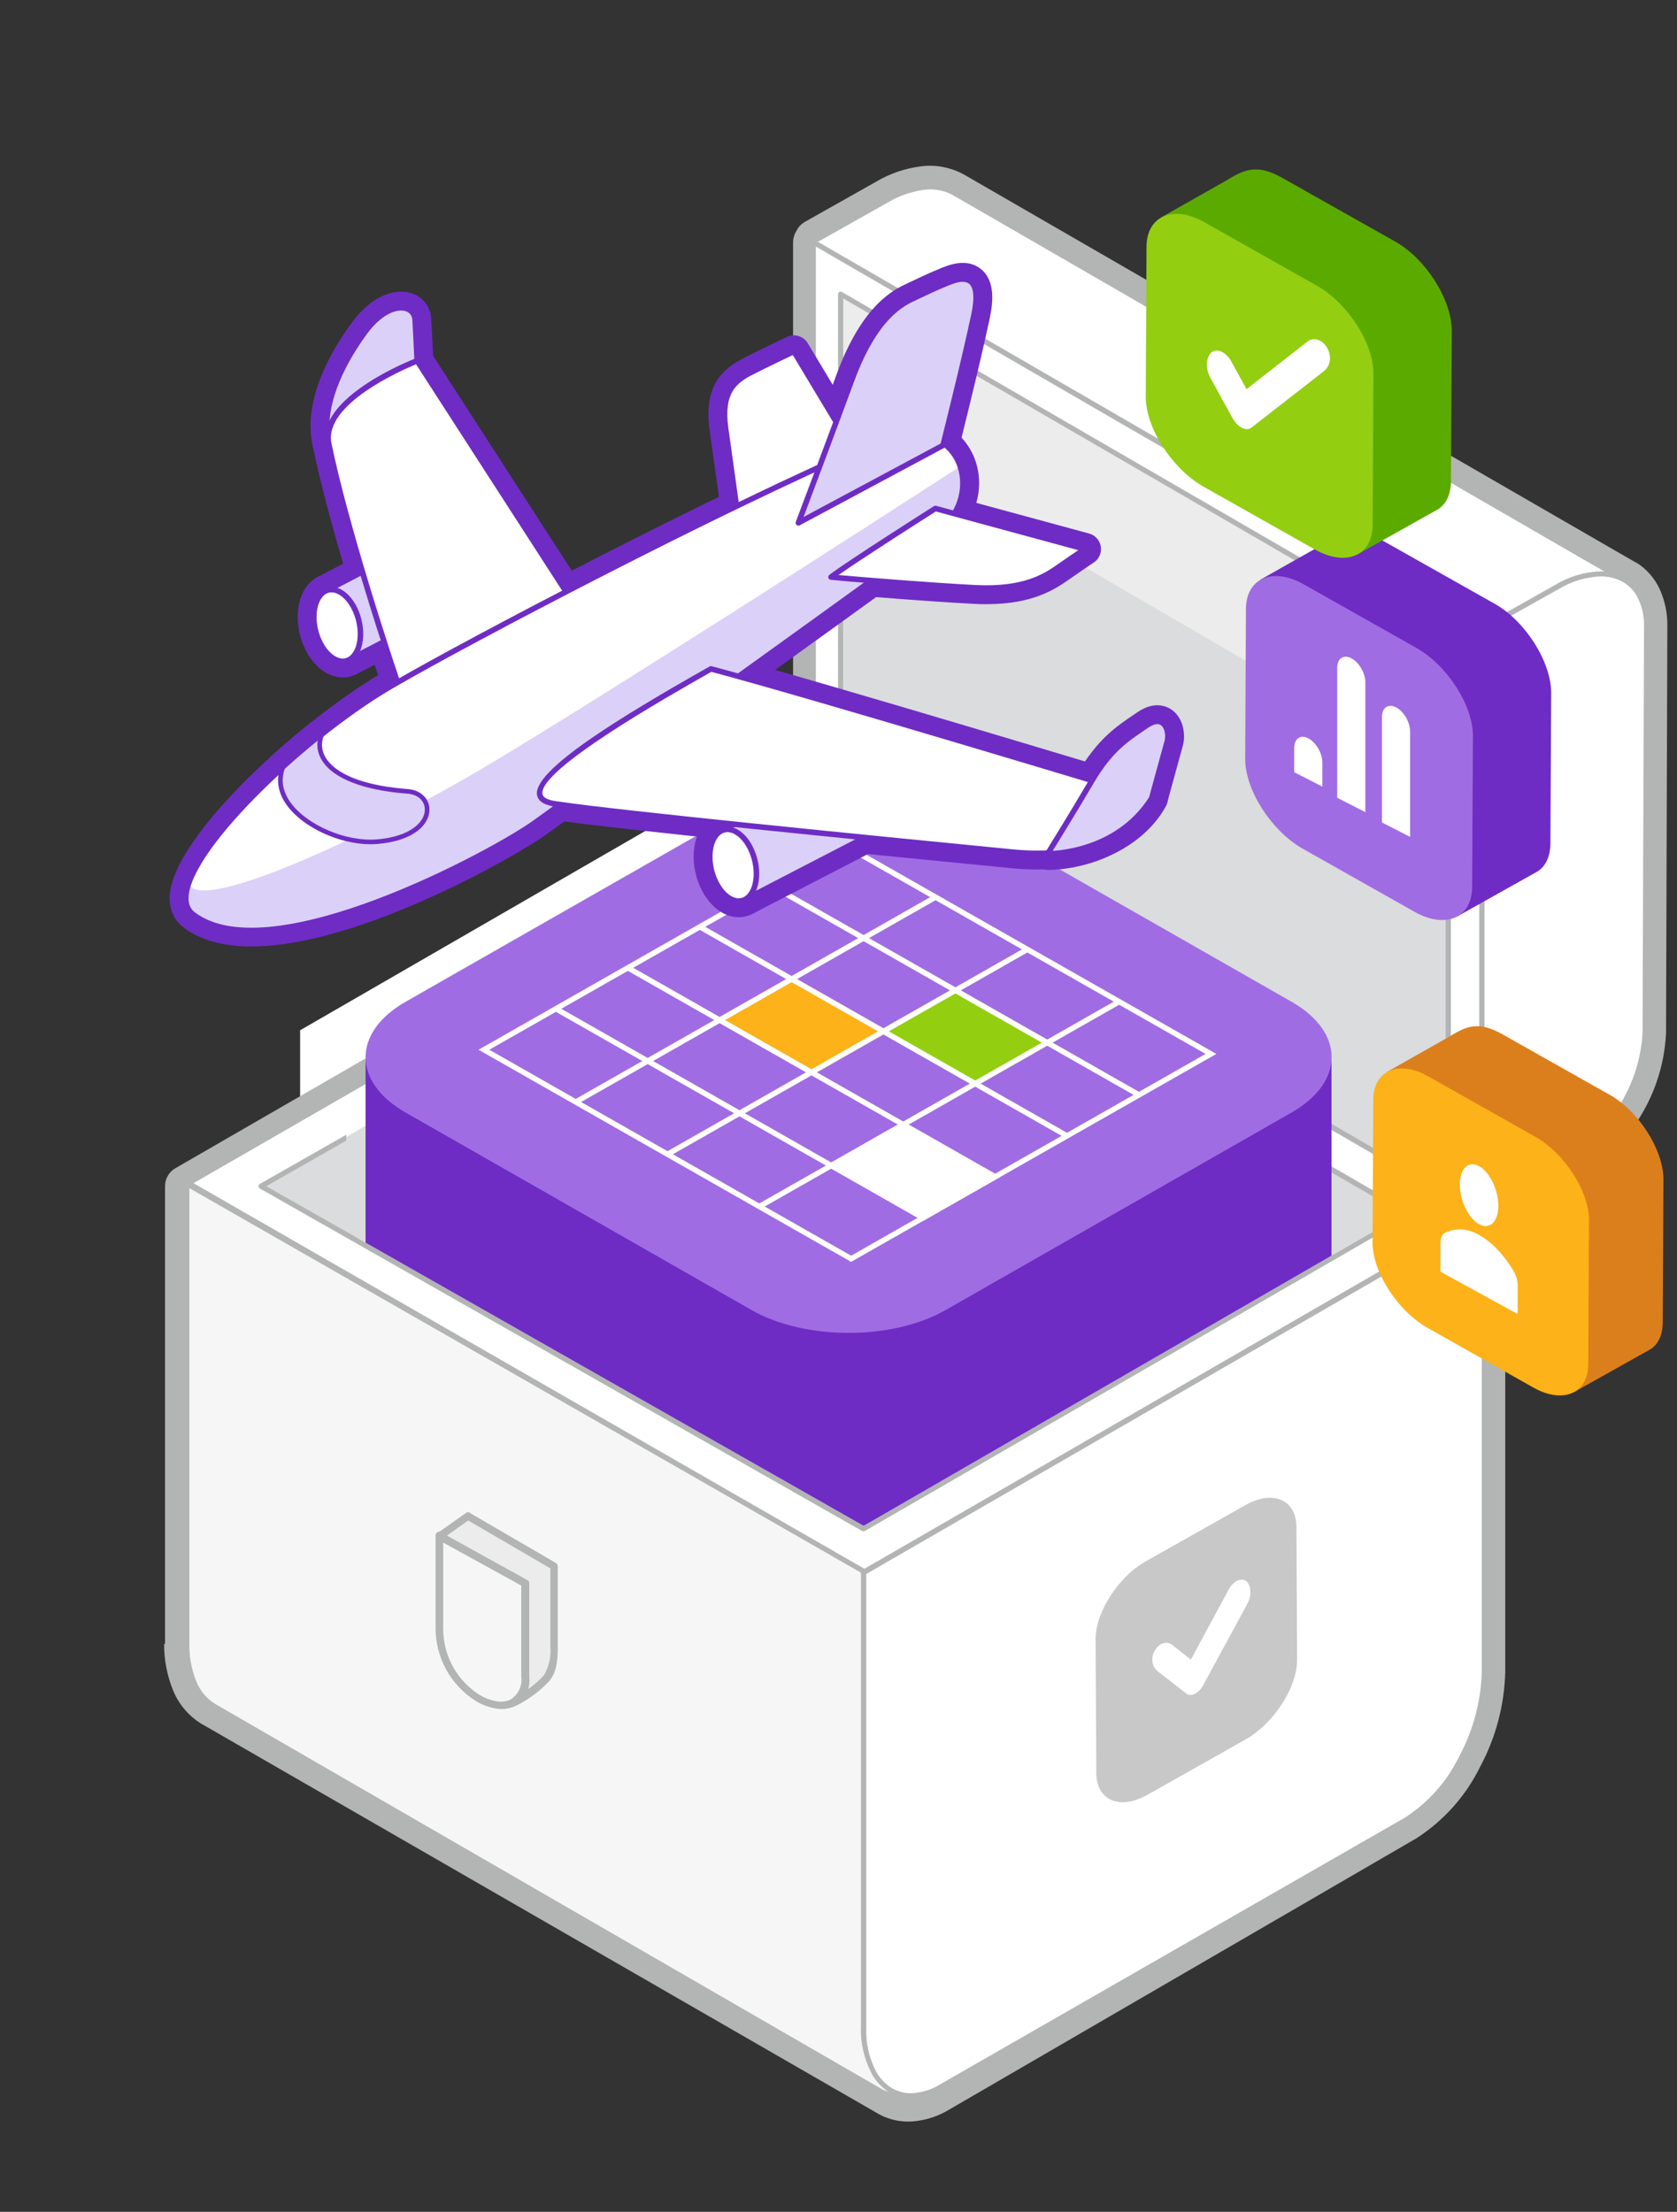 <?xml version="1.0" encoding="utf-8"?>
<!-- Generator: Adobe Illustrator 23.0.3, SVG Export Plug-In . SVG Version: 6.00 Build 0)  -->
<svg version="1.1" id="Layer_1" xmlns="http://www.w3.org/2000/svg" xmlns:xlink="http://www.w3.org/1999/xlink" x="0px" y="0px"
	 viewBox="0 0 182 240" style="enable-background:new 0 0 182 240;" xml:space="preserve">
<rect x="0" y="0" width="182" height="240" fill="#333333" stroke="none"/>
<style type="text/css">
	.st0{fill-rule:evenodd;clip-rule:evenodd;fill:#B3B4B4;}
	.st1{fill-rule:evenodd;clip-rule:evenodd;fill:#FFFFFF;}
	.st2{fill-rule:evenodd;clip-rule:evenodd;fill:#F6F6F6;}
	.st3{fill-rule:evenodd;clip-rule:evenodd;fill:#DADCDD;}
	.st4{fill-rule:evenodd;clip-rule:evenodd;fill:#EBECEB;}
	.st5{fill:#FFFFFF;}
	.st6{fill:#6E2CC4;}
	.st7{fill:#A06CE3;}
	.st8{fill:#FCB218;}
	.st9{fill:#93CE11;}
	.st10{fill:#FFFFFF;stroke:#6E2CC4;stroke-width:3.5;stroke-linecap:round;stroke-linejoin:round;stroke-miterlimit:10;}
	.st11{fill:#DBD0F7;}
	.st12{fill:#FFFFFF;stroke:#6E2CC4;stroke-width:0.6;stroke-linecap:round;stroke-linejoin:round;stroke-miterlimit:10;}
	.st13{fill:#5BAA00;}
	.st14{fill:#DB7F1D;}
	.st15{fill:#C8C8C8;}
</style>
<path class="st0" d="M161.111,129.125l6.52-3.68c2.48-1.49,4.58-3.54,6.11-6c1.5-2.18,2.38-4.72,2.55-7.36l0.16-44.05
	c0.02-0.74-0.12-1.47-0.41-2.15c-0.19-0.42-0.51-0.76-0.9-1l-0.13-0.08l-72.5-41.89l-0.27-0.15c-0.58-0.24-1.21-0.32-1.83-0.23
	c-1.09,0.16-2.14,0.53-3.09,1.1l-6.73,3.79v60.96l70.52,40.72L161.111,129.125z M169.811,129.385l-7.64,4.3
	c-0.69,0.39-1.54,0.39-2.23,0l-72.6-41.94c-0.77-0.37-1.26-1.15-1.27-2v-63.45c0-0.4,0.1-0.79,0.3-1.13l0.1-0.18
	c0.2-0.39,0.52-0.71,0.9-0.92l7.73-4.36c1.47-0.87,3.11-1.43,4.8-1.65c1.54-0.21,3.11,0.06,4.5,0.77l0.15,0.08l0.13,0.07
	l72.53,41.88c0.11,0.05,0.21,0.11,0.31,0.18h0.05c1.11,0.69,2,1.7,2.55,2.89c0.58,1.28,0.86,2.67,0.83,4.08l-0.14,44.09
	c-0.17,3.49-1.29,6.87-3.25,9.76C175.611,124.955,172.961,127.535,169.811,129.385L169.811,129.385z"/>
<path class="st1" d="M97.021,65.015v-6.33l63.28,39.34l15.94-35.11l-72.71-42l-0.13-0.07c-1.78-1-4.37-0.79-7.23,0.82l-7.74,4.36
	l-0.15,0.26v26.58l0.37,36.39l8.62-7.61c5.37-3-0.28-11.19-0.25-16.6V65.015z"/>
<path class="st0" d="M105.531,70.095v-6.84l0.43,0.27l54.25,21.32l15.64-21.83l-72.38-41.81l-0.12-0.07
	c-0.96-0.5-2.04-0.68-3.11-0.53c-1.36,0.19-2.66,0.64-3.84,1.34l-7.67,4.32l-0.08,0.13v62.86l7.22-4.07
	c2.77-1.65,5.1-3.94,6.81-6.68c1.71-2.49,2.69-5.4,2.86-8.42L105.531,70.095z M106.121,64.265v5.83c-0.16,3.12-1.18,6.14-2.94,8.72
	c-1.75,2.81-4.15,5.17-7,6.87l-7.67,4.3l-0.42,0.24v-64.04l0.15-0.26l0.11-0.1l7.74-4.36c1.24-0.74,2.62-1.22,4.05-1.41
	c1.02-0.13,2.05,0,3,0.39l0.42,0.24l0.13,0.08l72.66,41.95l0.25,0.14l-0.15,0.25l-15.88,22.28l-0.15,0.24l-0.24-0.15L106.121,64.265
	z"/>
<path class="st1" d="M32.571,111.795v49.66c0,3.37,1.14,5.78,2.93,6.83l81.58,47c1.5,0.92,3.51,0.89,5.65-0.36l29.85-17.4
	c4.64-2.7,8.5-9.93,8.5-16.13v-49.67l-81.5-47.07L32.571,111.795L32.571,111.795z"/>
<path class="st0" d="M22.421,130.015v48.37c-0.03,1.14,0.17,2.27,0.58,3.33c0.23,0.62,0.65,1.16,1.2,1.53l0.15,0.1l72.8,41.94
	c0.12,0.05,0.24,0.12,0.35,0.19c0.38,0.2,0.81,0.29,1.24,0.25c0.71-0.07,1.39-0.31,2-0.69l50.71-29.44c2.21-1.47,3.99-3.5,5.14-5.89
	c1.39-2.56,2.15-5.41,2.22-8.32v-48.36l-70.79-40.89L22.421,130.015z M17.911,178.385v-49.67c0-0.8,0.42-1.55,1.12-1.95l67.85-39.17
	c0.7-0.41,1.58-0.41,2.28,0l72.93,42.11c0.77,0.37,1.26,1.15,1.27,2v49.68c-0.09,3.63-1.03,7.19-2.76,10.39
	c-1.55,3.14-3.93,5.79-6.87,7.69l-50.71,29.44c-1.21,0.74-2.58,1.18-4,1.29c-1.4,0.1-2.81-0.25-4-1l-72.9-42
	c-0.13-0.06-0.25-0.13-0.37-0.21c-1.31-0.84-2.34-2.06-2.94-3.5c-0.67-1.62-1.01-3.36-1-5.11L17.911,178.385z"/>
<path class="st2" d="M20.461,128.765v49.62c0,3.38,1.14,5.78,2.93,6.83l69.17,40c1.83,1.2,3.92,1.94,6.1,2.17l26.42-21.69
	c4.67-2.67,8.5-9.93,8.5-16.13v-41.61l-39.94,22.15L20.461,128.765z"/>
<path class="st0" d="M20.551,128.925v49.38c-0.03,1.41,0.22,2.8,0.74,4.11c0.4,1.02,1.12,1.89,2.05,2.47l73.31,42.35l0.67-3.24
	v-0.12l0.11-0.06l27.46-18.38c2.53-1.63,4.57-3.92,5.89-6.63c1.54-2.85,2.38-6.02,2.46-9.25v-41.11l-39.43,22.24l-0.14,0.08
	l-0.14-0.08L20.551,128.925z M20.101,178.755v0.28l-0.13-0.73c-0.03,1.48,0.24,2.96,0.79,4.33l-0.2-1.09l0.25,0.84l0.39,0.74
	l-0.4-0.47c0.38,0.96,1.01,1.81,1.83,2.45c0.14,0.11,0.29,0.2,0.45,0.29l-0.37-0.45h0.05l0.32,0.43l0.66,0.38l73,42.17l0.34,0.2
	l0.08-0.38l0.72-3.5l27.35-18.32c2.63-1.68,4.74-4.05,6.11-6.85c1.58-2.93,2.45-6.19,2.53-9.52v-42.09l-0.42,0.25l-39.8,22.4
	l-73.24-41.92l-0.42-0.24v50.36L20.101,178.755L20.101,178.755L20.101,178.755z"/>
<path class="st1" d="M93.811,170.385v49.57c0,6.18,3.84,9.08,8.5,6.42l50.3-28.85c4.66-2.66,8.5-9.93,8.5-16.13v-49.67l-67.15,38.76
	L93.811,170.385z"/>
<path class="st0" d="M94.011,170.785v49.23c-0.06,1.66,0.31,3.3,1.07,4.77c0.39,0.71,0.96,1.31,1.64,1.75
	c0.66,0.4,1.41,0.61,2.18,0.6c1.13-0.05,2.23-0.39,3.19-1l50.37-28.9c2.53-1.63,4.57-3.92,5.89-6.63c1.53-2.84,2.38-6,2.46-9.22
	v-49.17l-66.79,38.56L94.011,170.785z M93.441,220.015v-50.06l0.42,0.24l67.08-38.73l0.42-0.24v50.16
	c-0.08,3.32-0.95,6.58-2.53,9.51c-1.37,2.8-3.48,5.18-6.11,6.86l-50.37,28.9c-1.05,0.63-2.24,0.97-3.46,1
	c-0.88,0.01-1.74-0.23-2.48-0.69c-0.77-0.5-1.4-1.19-1.83-2c-0.8-1.54-1.2-3.26-1.15-5L93.441,220.015z"/>
<path class="st3" d="M87.901,89.465l73.2,42.26l-67.28,38.67l-73.05-42.18"/>
<path class="st1" d="M49.021,116.595v-4.34l-28.32,16.28l73.09,42.15l67.18-38.71l-16.4-9.47l-4.03,1.77l11.78,7.45l-58.59,33.83
	l-54.66-31.07l-10.88-5.53L49.021,116.595z"/>
<path class="st0" d="M88.081,89.245l73.16,42.24c0.13,0.08,0.18,0.25,0.1,0.38c-0.02,0.04-0.06,0.07-0.1,0.1l-67.25,38.82
	c-0.09,0.06-0.21,0.06-0.3,0l-73.4-42.17c-0.13-0.08-0.18-0.25-0.1-0.38c0.02-0.04,0.06-0.08,0.1-0.1l67.52-38.89
	C87.891,89.195,88.001,89.195,88.081,89.245L88.081,89.245z M160.531,131.725l-72.59-41.91l-66.94,38.57l72.81,41.84l66.69-38.5
	H160.531z"/>
<path class="st1" d="M178.541,112.085l0.16-44.05c0-5.41-4.36-7.36-9.72-4.34l-7.73,4.36l-0.15,0.26v63.41l7.64-4.3
	c5.37-3,9.78-9.93,9.81-15.34H178.541z"/>
<path class="st0" d="M178.261,112.075l0.16-44.05c0.04-1.15-0.22-2.28-0.75-3.3c-0.37-0.68-0.93-1.23-1.6-1.61
	c-0.72-0.38-1.52-0.58-2.33-0.57c-1.63,0.06-3.22,0.54-4.61,1.39l-7.95,4.45l-0.08,0.13v62.87l7.49-4.22
	c2.77-1.65,5.1-3.94,6.81-6.68C177.101,117.995,178.091,115.085,178.261,112.075L178.261,112.075z M178.981,68.075l-0.17,44.01
	c-0.16,3.12-1.18,6.14-2.94,8.72c-1.75,2.81-4.15,5.17-7,6.87l-7.91,4.45l-0.42,0.24v-64.04l0.15-0.26l0.11-0.1l8-4.51
	c1.48-0.9,3.16-1.4,4.89-1.46c0.91-0.01,1.8,0.21,2.6,0.64c0.77,0.43,1.4,1.06,1.82,1.83c0.58,1.1,0.86,2.33,0.82,3.57
	L178.981,68.075z"/>
<path class="st1" d="M88.421,89.765v-63.41l72.68,41.96v63.41"/>
<path class="st4" d="M157.071,129.785l-4.9-2.82L157.071,129.785z M157.071,129.785v-59.48l-65.83-38.13l0.28,17.51v41.57
	l59.29,34.93l6.25,3.6H157.071z"/>
<path class="st3" d="M91.531,46.295v45l65.36,38l0.18-58.99l-12.05-7.19l-0.17,25.41v-4.38c0-3.75-2.29-8.15-5.09-9.78
	L91.531,46.295z"/>
<path class="st0" d="M157.451,129.615l-0.56-0.32v-59l-65.38-37.91v59.18l-0.56-0.33v-59.31c0-0.1,0.06-0.2,0.15-0.25
	c0.09-0.05,0.2-0.04,0.29,0.02l65.93,38.2c0.09,0.05,0.14,0.14,0.14,0.24v59.48H157.451z"/>
<path class="st0" d="M87.981,89.675v-63.41c0-0.1,0.06-0.2,0.15-0.25c0.09-0.05,0.2-0.04,0.29,0.02l72.55,42
	c0.09,0.05,0.14,0.14,0.14,0.24v63.41c0,0.15-0.12,0.28-0.28,0.28c-0.05,0.02-0.11,0.02-0.16,0l-72.55-42
	c-0.09-0.05-0.14-0.14-0.14-0.24V89.675z M88.541,26.755v62.76l72,41.72v-62.76L88.541,26.755L88.541,26.755z"/>
<path class="st4" d="M60.101,169.915l-9.35-5.43l-3.07,2.18l2.13,4.66l3.3,10.06l2.7,3.32c3.79-2.26,4.25-2.77,4.33-6v-8.77
	L60.101,169.915z"/>
<path class="st0" d="M59.681,170.155l-8.87-5.17l-2.56,1.82l2,4.31l3.26,10l2.41,3c1.17-0.58,2.23-1.38,3.12-2.34
	c0.55-0.95,0.79-2.05,0.69-3.14v-8.53L59.681,170.155z M50.971,164.155l9.32,5.42c0.15,0.07,0.24,0.22,0.24,0.38v8.77
	c0,1.72-0.19,2.72-0.86,3.62c-1.04,1.13-2.28,2.06-3.66,2.74c-0.18,0.12-0.42,0.08-0.56-0.09l-2.64-3.31l-3.29-10.09v-0.07
	l-2.14-4.65c-0.1-0.19-0.04-0.42,0.13-0.54l3.07-2.18c0.14-0.09,0.32-0.09,0.46,0L50.971,164.155z"/>
<path class="st2" d="M57.031,171.815l-9.35-5.16v9.91c0,7.9,9.35,11.56,9.35,5.36V171.815z"/>
<path class="st0" d="M56.601,172.065l-8.5-4.68v9.19c-0.06,2.99,1.46,5.79,4,7.37c0.55,0.33,1.16,0.55,1.79,0.66
	c0.49,0.09,1,0.03,1.46-0.16c0.88-0.51,1.36-1.5,1.22-2.51v-9.86L56.601,172.065z M47.881,166.285l9.32,5.15
	c0.15,0.07,0.24,0.22,0.24,0.38v10.11c0.16,1.34-0.52,2.65-1.72,3.28c-0.61,0.24-1.27,0.3-1.91,0.18c-0.74-0.12-1.45-0.38-2.09-0.76
	c-2.81-1.73-4.5-4.8-4.45-8.1v-9.91c0-0.15,0.08-0.29,0.21-0.36c0.13-0.08,0.28-0.08,0.42-0.01L47.881,166.285z M134.651,120.875
	l18.36,10.6c0.13,0.08,0.18,0.25,0.1,0.38c-0.02,0.04-0.06,0.07-0.1,0.1l-59.15,34.17c-0.09,0.06-0.21,0.06-0.3,0l-65.37-37.17
	c-0.13-0.08-0.18-0.25-0.1-0.38c0.02-0.04,0.06-0.08,0.1-0.1l9.39-5.35v0.64l-8.68,4.95l64.83,36.85l58.59-33.83l-17.66-10.2v-0.65
	L134.651,120.875z"/>
<path class="st5" d="M122.211,108.615l-0.582-0.332l-9.316-5.314l-0.582-0.332l-9.315-5.313l-0.582-0.332l-9.898-5.645l-6.595,3.762
	l-0.582,0.332l-6.013,3.43l-0.582,0.332l-6.013,3.43l-0.582,0.332l-6.013,3.429l-0.582,0.332l-6.013,3.43l-0.582,0.332l-6.595,3.762
	l9.898,5.645l0.582,0.332l9.315,5.313l0.582,0.332l9.316,5.314l0.582,0.332l9.898,5.645l6.595-3.762l0.582-0.332l6.013-3.43
	l0.582-0.332l6.013-3.429l0.582-0.332l6.013-3.43l0.582-0.332l6.013-3.43l0.582-0.332l6.595-3.762L122.211,108.615z M111.73,103.302
	l9.316,5.314l-6.013,3.429l-9.316-5.314L111.73,103.302z M108.438,115.807l-9.316-5.314l6.013-3.43l9.316,5.314L108.438,115.807z
	 M101.843,119.569l-9.316-5.314l6.013-3.43l9.316,5.314L101.843,119.569z M95.248,123.33l-9.316-5.314l6.013-3.429l9.316,5.314
	L95.248,123.33z M88.653,127.092l-9.316-5.314l6.013-3.43l9.316,5.314L88.653,127.092z M75.453,112.703l9.315,5.313l-6.013,3.43
	l-9.315-5.313L75.453,112.703z M82.047,108.942l9.315,5.313l-6.013,3.429l-9.315-5.313L82.047,108.942z M88.643,105.18l9.315,5.313
	l-6.013,3.43l-9.315-5.313L88.643,105.18z M95.238,101.418l9.315,5.313l-6.013,3.43l-9.315-5.313L95.238,101.418z M101.833,97.656
	l9.315,5.313l-6.013,3.429l-9.315-5.313L101.833,97.656z M91.935,92.011l9.315,5.313l-6.013,3.429l-9.315-5.313L91.935,92.011z
	 M85.341,95.773l9.315,5.313l-6.013,3.43l-9.315-5.313L85.341,95.773z M78.745,99.534l9.315,5.313l-6.013,3.43l-9.315-5.313
	L78.745,99.534z M72.15,103.296l9.315,5.313l-6.013,3.429l-9.315-5.313L72.15,103.296z M65.555,107.058l9.315,5.313l-6.013,3.43
	l-9.315-5.313L65.555,107.058z M62.263,119.562l-9.315-5.313l6.013-3.429l9.315,5.313L62.263,119.562z M72.16,125.208l-9.315-5.313
	l6.013-3.429l9.315,5.313L72.16,125.208z M82.058,130.853l-9.316-5.314l6.013-3.429l9.316,5.314L82.058,130.853z M91.956,136.499
	l-9.315-5.313l6.013-3.429l9.315,5.313L91.956,136.499z M98.551,132.737l-9.315-5.313l6.013-3.43l9.315,5.313L98.551,132.737z
	 M105.146,128.975l-9.315-5.313l6.013-3.429l9.315,5.313L105.146,128.975z M111.741,125.214l-9.315-5.313l6.013-3.43l9.315,5.313
	L111.741,125.214z M118.336,121.452l-9.315-5.313l6.013-3.43l9.315,5.313L118.336,121.452z M115.616,112.377l6.013-3.429
	l9.315,5.313l-6.013,3.429L115.616,112.377z"/>
<path class="st6" d="M93.731,165.565l50.773-29.316v-21.224h-39.467l-2.415-1.378c-5.789-3.305-15.263-3.305-21.053,0l-2.415,1.378
	h-39.48v19.814L93.731,165.565z"/>
<path class="st7" d="M81.57,142.153l-37.552-21.434c-5.79-3.304-5.79-8.712,0-12.016L81.57,87.269
	c5.789-3.304,15.263-3.304,21.053,0l37.552,21.434c5.789,3.304,5.789,8.712,0,12.016l-37.552,21.434
	C96.833,145.458,87.359,145.458,81.57,142.153z"/>
<g>
	<polygon class="st8" points="85.913,105.906 96.462,111.911 88.066,116.69 77.517,110.685 	"/>
	<polygon class="st9" points="103.687,107.131 114.235,113.135 105.839,117.914 95.29,111.91 	"/>
	<path class="st5" d="M61.896,119.577l0.586,0.334l9.376,5.337l0.586,0.334l9.377,5.337l0.586,0.334l9.376,5.337l0.586,0.334
		l0.586-0.334l7.225-4.112l0.586-0.334l7.224-4.112l0.586-0.334l7.225-4.112l0.586-0.334l7.225-4.112l0.586-0.334l7.81-4.445
		l-9.962-5.671l-0.586-0.334l-9.377-5.337l-0.586-0.334l-9.376-5.337l-0.586-0.334l-9.963-5.671l-7.81,4.445l-0.586,0.334
		l-7.225,4.112l-0.586,0.334l-7.225,4.112l-0.586,0.334l-7.224,4.112l-0.586,0.334l-7.225,4.112l-0.586,0.334l0.586,0.334
		L61.896,119.577z M121.46,109.024l9.376,5.337l-7.224,4.112l-9.376-5.337L121.46,109.024z M113.65,113.469l9.376,5.337
		l-7.225,4.112l-9.376-5.337L113.65,113.469z M105.839,117.915l9.376,5.337l-7.225,4.112l-9.376-5.337L105.839,117.915z
		 M98.028,122.361l9.376,5.337l-7.224,4.112l-9.376-5.337L98.028,122.361z M90.218,126.806l9.376,5.337l-7.225,4.112l-9.376-5.337
		L90.218,126.806z M111.497,103.353l9.377,5.337l-7.224,4.112l-9.377-5.337L111.497,103.353z M103.687,107.798l9.377,5.337
		l-7.225,4.112l-9.377-5.337L103.687,107.798z M95.876,112.244l9.377,5.337l-7.225,4.112l-9.377-5.337L95.876,112.244z
		 M88.065,116.69l9.377,5.337l-7.224,4.112l-9.377-5.337L88.065,116.69z M80.255,121.135l9.377,5.337l-7.225,4.112l-9.377-5.337
		L80.255,121.135z M101.534,97.682l9.376,5.337l-7.224,4.112l-9.376-5.337L101.534,97.682z M93.724,102.128l9.376,5.337
		l-7.225,4.112l-9.376-5.337L93.724,102.128z M85.913,106.573l9.376,5.337l-7.225,4.112l-9.376-5.337L85.913,106.573z
		 M78.103,111.019l9.376,5.337l-7.224,4.112l-9.376-5.337L78.103,111.019z M70.293,115.465l9.376,5.337l-7.225,4.112l-9.376-5.337
		L70.293,115.465z M91.572,92.012l9.376,5.337l-7.224,4.112l-9.376-5.337L91.572,92.012z M83.762,96.457l9.376,5.337l-7.225,4.112
		l-9.376-5.337L83.762,96.457z M75.951,100.903l9.376,5.337l-7.225,4.112l-9.376-5.337L75.951,100.903z M68.14,105.349l9.376,5.337
		l-7.224,4.112l-9.376-5.337L68.14,105.349z M60.33,109.794l9.376,5.337l-7.225,4.112l-9.376-5.337L60.33,109.794z"/>
	<polygon class="st5" points="98.028,121.694 108.577,127.698 100.181,132.477 89.632,126.473 	"/>
</g>
<g>
	<g>
		<path class="st6" d="M158.091,99.474l8.775-4.915l0,0c0.9-0.58,1.397-1.645,1.397-3.115l0.083-16.257
			c0-3.363-2.794-7.803-6.157-9.686l-12.242-6.902c-2.628-1.48-4.025-0.983-5.992,0.248l-7.171,4.057l12.48,17.737L158.091,99.474"
			/>
	</g>
	<g>
		<path class="st7" d="M135.138,82.358l0.083-16.257c0-3.363,2.877-4.595,6.24-2.711l12.232,6.902
			c3.363,1.883,6.24,6.323,6.157,9.686l-0.083,16.257c0,3.363-2.877,4.595-6.24,2.711l-12.232-6.902
			C137.932,90.078,135.138,85.721,135.138,82.358"/>
	</g>
	<g>
		<path class="st5" d="M143.51,85.35v-2.608c0-1.016-0.684-2.192-1.527-2.628c-0.843-0.436-1.527,0.034-1.527,1.049v2.628
			L143.51,85.35z"/>
		<path class="st5" d="M148.177,88.125V74.05c0-1.016-0.684-2.192-1.527-2.628c-0.843-0.436-1.527,0.034-1.527,1.049v14.094
			L148.177,88.125z"/>
		<path class="st5" d="M153.035,90.809V79.381c0-1.016-0.684-2.192-1.527-2.628c-0.843-0.436-1.527,0.034-1.527,1.049V89.25
			L153.035,90.809z"/>
	</g>
</g>
<g>
	<g>
		<g>
			<g>
				<polygon class="st5" points="35.369,64.11 51.692,55.609 52.755,63.894 37.884,71.594 				"/>
				<path class="st6" d="M37.884,73.344c-0.223,0-0.445-0.042-0.656-0.128c-0.474-0.191-0.84-0.581-1.002-1.065l-2.515-7.484
					c-0.274-0.816,0.086-1.711,0.851-2.109l16.322-8.501c0.507-0.265,1.112-0.264,1.619,0.001c0.507,0.265,0.853,0.761,0.925,1.328
					l1.063,8.285c0.093,0.729-0.278,1.439-0.931,1.777l-14.871,7.7C38.437,73.278,38.16,73.344,37.884,73.344z M37.504,64.971
					l1.388,4.131l11.971-6.199l-0.588-4.583L37.504,64.971z"/>
			</g>
			<g>
				
					<ellipse transform="matrix(0.969 -0.246 0.246 0.969 -15.587 11.101)" class="st5" cx="36.59" cy="67.868" rx="2.411" ry="3.967"/>
				<path class="st6" d="M37.2,73.507c-0.518,0-1.046-0.121-1.554-0.364c-2.038-0.978-3.47-3.804-3.33-6.574
					c0.089-1.763,0.819-3.179,2.004-3.884c0.966-0.574,2.136-0.607,3.212-0.091c2.039,0.978,3.47,3.804,3.33,6.574
					c-0.089,1.764-0.82,3.18-2.005,3.885C38.348,73.355,37.781,73.507,37.2,73.507z M36.056,65.768
					c-0.086,0.138-0.217,0.446-0.244,0.978c-0.075,1.492,0.727,2.901,1.312,3.223c0.086-0.138,0.217-0.446,0.244-0.978
					C37.443,67.499,36.641,66.09,36.056,65.768z"/>
			</g>
		</g>
		<g>
			<path class="st10" d="M44.757,37.194"/>
		</g>
		<g>
			<path class="st5" d="M45.269,39.156c0,0-0.113-2.698-0.219-4.464c-0.106-1.766-2.914-2.077-5.412,1.292
				c-1.769,2.386-5.09,7.661-3.958,12.182C34.67,43.235,45.269,39.156,45.269,39.156z"/>
			<path class="st6" d="M35.679,49.916c-0.785,0-1.498-0.532-1.696-1.326c-1.29-5.15,2.109-10.763,4.25-13.649
				c2.256-3.042,4.759-3.62,6.349-3.148c1.286,0.382,2.135,1.453,2.216,2.794c0.107,1.779,0.221,4.497,0.221,4.497
				c0.031,0.75-0.419,1.436-1.119,1.706c-3.716,1.436-8.988,4.661-8.504,7.025c0.191,0.932-0.398,1.846-1.326,2.058
				C35.938,49.901,35.807,49.916,35.679,49.916z M43.325,35.17c-0.431,0.101-1.291,0.521-2.281,1.855
				c-0.575,0.776-1.441,2.035-2.206,3.517c1.707-1.156,3.476-2.021,4.629-2.531C43.43,37.192,43.378,36.097,43.325,35.17z"/>
		</g>
		<g>
			<path class="st5" d="M44.289,77.367c0.6-0.378,1.189-0.731,1.761-1.052c2.46-1.423,9.064-5.077,17.133-9.404L45.269,39.156
				c0,0-10.599,4.079-9.589,9.009C37.425,56.683,42.063,71.155,44.289,77.367z"/>
			<path class="st6" d="M44.289,79.117c-0.192,0-0.385-0.032-0.57-0.096c-0.502-0.173-0.898-0.564-1.077-1.064
				c-1.934-5.397-6.804-20.303-8.676-29.441c-1.271-6.203,9.448-10.521,10.675-10.994c0.771-0.3,1.648-0.012,2.099,0.684
				l17.915,27.756c0.265,0.411,0.346,0.914,0.224,1.387s-0.437,0.874-0.867,1.105c-7.869,4.219-14.551,7.91-17.084,9.376
				c-0.566,0.318-1.129,0.655-1.704,1.018C44.94,79.026,44.616,79.117,44.289,79.117z M44.595,41.338
				c-3.526,1.602-7.63,4.378-7.2,6.476c1.561,7.618,5.516,20.198,7.838,26.953c2.385-1.378,8.325-4.664,15.453-8.5L44.595,41.338z"
				/>
		</g>
		<g>
			<g>
				<polygon class="st5" points="78.34,90.126 94.663,81.625 95.726,89.91 80.855,97.61 				"/>
				<path class="st6" d="M80.855,99.36c-0.223,0-0.445-0.042-0.656-0.128c-0.474-0.191-0.84-0.581-1.002-1.064l-2.515-7.484
					c-0.274-0.817,0.086-1.712,0.851-2.11l16.323-8.501c0.506-0.264,1.111-0.265,1.619,0.001c0.507,0.265,0.853,0.761,0.925,1.328
					l1.063,8.285c0.093,0.729-0.278,1.439-0.931,1.777l-14.871,7.7C81.408,99.294,81.132,99.36,80.855,99.36z M80.475,90.987
					l1.388,4.131l11.971-6.199l-0.588-4.583L80.475,90.987z"/>
			</g>
			<g>
				
					<ellipse transform="matrix(0.969 -0.246 0.246 0.969 -20.671 22.485)" class="st5" cx="79.561" cy="93.884" rx="2.411" ry="3.967"/>
				<path class="st6" d="M80.172,99.523c-0.518,0-1.046-0.121-1.554-0.364c-2.039-0.978-3.47-3.804-3.33-6.574
					c0.089-1.764,0.82-3.18,2.005-3.885c0.964-0.575,2.135-0.607,3.211-0.09c2.038,0.977,3.47,3.803,3.33,6.574c0,0,0,0,0,0
					c-0.089,1.763-0.82,3.179-2.005,3.884C81.32,99.371,80.752,99.523,80.172,99.523z M79.027,91.784
					c-0.086,0.138-0.217,0.446-0.244,0.978c-0.075,1.492,0.727,2.901,1.312,3.223c0.086-0.138,0.217-0.446,0.245-0.978
					C80.414,93.515,79.612,92.106,79.027,91.784z M82.087,95.095h0.01H82.087z"/>
			</g>
		</g>
		<g>
			<path class="st5" d="M43.109,74.064c7.207-4.171,33.784-18.276,51.801-26.05c9.139-3.943,12.423,5.421,6.896,9.676
				c-4.572,3.521-39.891,28.762-43.655,31.518c-4.305,3.151-28.684,16.427-37.172,10.039C16.361,95.775,32.309,80.126,43.109,74.064
				z"/>
			<path class="st6" d="M27.289,102.699c-2.876,0-5.427-0.597-7.363-2.054c-1.067-0.803-1.602-2.049-1.505-3.509
				c0.444-6.649,14.753-19.499,23.822-24.592c7.555-4.371,34.317-18.518,51.973-26.137c5.7-2.459,9.443-0.425,11.046,2.299
				c1.969,3.348,0.942,7.806-2.389,10.371C99.747,61.485,82.843,73.62,70.5,82.48c-5.649,4.055-10.108,7.256-11.316,8.14
				C56.635,92.486,39.182,102.699,27.289,102.699z M99.005,48.816c-1.001,0-2.153,0.266-3.402,0.805
				c-17.54,7.569-44.131,21.626-51.617,25.958c-0.006,0.004-0.013,0.008-0.02,0.011c-9.6,5.389-21.76,17.397-22.052,21.779
				c-0.024,0.373,0.064,0.439,0.117,0.479c7.141,5.376,30.226-6.495,35.086-10.052c1.21-0.886,5.68-4.095,11.342-8.159
				c11.627-8.347,29.199-20.961,32.279-23.333c2.206-1.698,2.423-4.267,1.508-5.823C101.597,49.378,100.461,48.816,99.005,48.816z
				 M43.11,74.064h0.01H43.11z"/>
		</g>
		<g>
			<path class="st5" d="M101.513,55.174l16.224,4.407c0,0-1.109,0.736-2.606,1.779c-1.497,1.043-3.724,2.701-9.301,2.419
				c-5.577-0.282-15.087-1.088-15.643-1.163C92.126,61.13,101.513,55.174,101.513,55.174z"/>
			<path class="st6" d="M107.035,65.56c-0.413,0-0.844-0.011-1.293-0.034c-5.567-0.281-15.182-1.094-15.788-1.176
				c-0.701-0.094-1.276-0.601-1.458-1.284c-0.182-0.683,0.065-1.409,0.626-1.839c1.978-1.516,11.066-7.286,11.452-7.531
				c0.414-0.263,0.92-0.342,1.396-0.211l16.225,4.407c0.663,0.18,1.159,0.731,1.269,1.409c0.11,0.678-0.188,1.357-0.759,1.738
				c-0.007,0.005-1.101,0.73-2.574,1.757l-0.108,0.076C114.555,63.896,112.171,65.56,107.035,65.56z M95.242,61.293
				c3.28,0.263,7.566,0.581,10.676,0.738c4.394,0.217,6.351-0.839,7.703-1.755l-11.822-3.211
				C99.961,58.235,97.41,59.872,95.242,61.293z"/>
		</g>
		<g>
			<path class="st5" d="M79.95,55.066c4.668-2.318,9.028-4.409,12.735-6.072l-6.526-10.857c0,0-2.673,1.263-4.586,2.238
				s-3.37,2.159-2.824,6.101C79.119,49.147,79.647,52.913,79.95,55.066z"/>
			<path class="st6" d="M79.95,56.816c-0.281,0-0.561-0.067-0.816-0.202c-0.498-0.263-0.839-0.748-0.917-1.305
				c-0.303-2.154-0.832-5.922-1.202-8.593c-0.681-4.911,1.406-6.699,3.763-7.9c1.914-0.976,4.523-2.209,4.633-2.261
				c0.814-0.382,1.785-0.089,2.248,0.681l6.526,10.857c0.258,0.429,0.319,0.948,0.17,1.425c-0.15,0.478-0.497,0.868-0.954,1.073
				c-3.46,1.552-7.724,3.585-12.673,6.042C80.483,56.755,80.217,56.816,79.95,56.816z M85.478,40.402
				c-0.92,0.443-2.124,1.029-3.11,1.532c-1.346,0.686-2.318,1.182-1.886,4.302c0.255,1.838,0.584,4.195,0.864,6.188
				c3.286-1.615,6.241-3.025,8.827-4.212L85.478,40.402z"/>
		</g>
		<g>
			<path class="st5" d="M77.161,72.578c11.905,3.17,47.825,14.057,47.825,14.057s-3.146,6.991-15.04,5.831
				c-11.894-1.159-42.737-4.193-49.389-5.199C52.556,86.416,70.836,76.168,77.161,72.578z"/>
			<path class="st6" d="M112.547,94.347c-0.873,0-1.796-0.044-2.771-0.139c-15.781-1.538-43.194-4.26-49.481-5.21
				c-2.458-0.26-3.226-1.452-3.424-2.404c-0.557-2.681,2.227-5.781,18.99-15.291l0.437-0.248c0.399-0.226,0.872-0.287,1.314-0.169
				c11.797,3.142,47.522,13.965,47.882,14.074c0.481,0.146,0.877,0.492,1.085,0.95c0.208,0.458,0.209,0.984,0.003,1.443
				C126.443,87.661,123.301,94.347,112.547,94.347z M60.701,85.522c0.013,0.001,0.026,0.003,0.04,0.004
				c6.284,0.949,33.627,3.663,49.374,5.198c6.763,0.661,10.305-1.492,11.983-3.134c-8.035-2.426-34.223-10.307-44.698-13.137
				C66.003,80.928,61.91,84.036,60.701,85.522z"/>
		</g>
		<g>
			<path class="st5" d="M124.986,86.635c0,0,1.408-5.17,1.691-6.167s-0.231-3.121-2.244-1.746c-2.013,1.375-3.855,2.449-5.982,6.073
				s-4.75,7.845-4.75,7.845S121.038,92.843,124.986,86.635z"/>
			<path class="st6" d="M113.79,94.392c-0.07,0-0.116-0.001-0.136-0.001c-0.626-0.018-1.196-0.369-1.493-0.92
				s-0.276-1.22,0.055-1.753c0.026-0.042,2.636-4.245,4.727-7.807c2.17-3.699,4.152-5.04,6.068-6.336l0.435-0.295
				c1.893-1.295,3.248-0.605,3.743-0.248c1.233,0.888,1.524,2.682,1.172,3.918c-0.282,0.992-1.686,6.147-1.686,6.147
				c-0.046,0.169-0.118,0.331-0.212,0.479C122.291,94.133,114.921,94.392,113.79,94.392z M124.833,80.566
				c-1.681,1.139-3.15,2.18-4.872,5.115c-0.924,1.574-1.947,3.271-2.809,4.686c1.997-0.588,4.461-1.831,6.217-4.457
				C123.617,85,124.441,81.98,124.833,80.566z M124.986,86.635h0.01H124.986z"/>
		</g>
		<g>
			<path class="st5" d="M44.098,85.859c-7.871-0.619-10.202-3.626-9.179-6.171c-1.435,1.141-2.857,2.348-4.218,3.582
				c-1.757,4.424,5.282,8.447,10.188,8.063C47.615,90.807,47.437,85.982,44.098,85.859z"/>
			<path class="st6" d="M40.216,93.109c-3.829,0-8.2-2.008-10.254-4.792c-1.319-1.789-1.634-3.81-0.886-5.692
				c0.099-0.249,0.253-0.471,0.452-0.651c1.39-1.26,2.838-2.489,4.304-3.655c0.622-0.495,1.499-0.508,2.135-0.033
				c0.637,0.475,0.874,1.318,0.578,2.056c-0.162,0.402-0.131,0.747,0.1,1.119c0.314,0.506,1.786,2.192,7.561,2.652
				c2.221,0.1,3.859,1.635,3.901,3.665c0.049,2.358-2.121,4.912-7.079,5.3C40.76,93.099,40.489,93.109,40.216,93.109z
				 M32.219,84.259c-0.091,0.413-0.092,1.097,0.559,1.98c1.476,2.001,5.207,3.574,7.975,3.349c2.962-0.232,3.86-1.355,3.853-1.739
				c-0.002-0.124-0.253-0.23-0.571-0.241c-0.024-0.001-0.049-0.002-0.073-0.004c-6.627-0.522-9.255-2.626-10.293-4.3
				c-0.043-0.069-0.084-0.139-0.123-0.209C33.098,83.479,32.656,83.867,32.219,84.259z"/>
		</g>
		<g>
			<path class="st5" d="M86.645,56.739l15.692-8.407c0,0,2.201-8.697,3.356-14.12s-2.178-3.79-3.156-3.389
				c-1.069,0.438-2.002,0.878-3.105,1.409c-1.103,0.532-4.291,1.643-7.014,9.041C89.695,48.672,86.645,56.739,86.645,56.739z"/>
			<path class="st6" d="M86.645,58.489c-0.416,0-0.828-0.148-1.155-0.435c-0.548-0.481-0.741-1.252-0.482-1.934
				c0.03-0.081,3.078-8.145,5.767-15.452c2.821-7.666,6.253-9.252,7.718-9.93l0.179-0.083c1.026-0.494,2.043-0.977,3.201-1.452
				l0.13-0.054c0.872-0.367,2.916-1.228,4.478,0.065c1.575,1.303,1.282,3.684,0.924,5.362c-1.148,5.393-3.348,14.098-3.371,14.185
				c-0.121,0.477-0.436,0.881-0.87,1.113l-15.692,8.407C87.211,58.42,86.928,58.489,86.645,58.489z M104.176,32.077
				c-0.295,0.079-0.665,0.234-0.817,0.298l-0.159,0.066c-0.972,0.399-1.808,0.788-3.009,1.367l-0.229,0.107
				c-1.072,0.496-3.582,1.657-5.903,7.962c-1.451,3.943-3.006,8.105-4.137,11.12l10.906-5.843c0.557-2.222,2.214-8.899,3.153-13.307
				C104.177,32.927,104.196,32.378,104.176,32.077z"/>
		</g>
	</g>
	<g>
		<g>
			<polygon class="st11" points="35.369,64.11 51.692,55.609 52.755,63.894 37.884,71.594 			"/>
			<path class="st6" d="M37.884,71.894c-0.038,0-0.076-0.007-0.112-0.021c-0.082-0.033-0.144-0.1-0.172-0.183l-2.515-7.484
				c-0.047-0.14,0.015-0.293,0.146-0.362l16.323-8.501c0.087-0.045,0.19-0.045,0.278,0c0.087,0.045,0.146,0.131,0.158,0.228
				l1.063,8.285c0.016,0.125-0.047,0.247-0.16,0.305l-14.871,7.7C37.978,71.883,37.931,71.894,37.884,71.894z M35.735,64.257
				l2.321,6.91l14.374-7.443l-0.981-7.65L35.735,64.257z"/>
		</g>
		<g>
			
				<ellipse transform="matrix(0.969 -0.246 0.246 0.969 -15.587 11.101)" class="st5" cx="36.59" cy="67.868" rx="2.411" ry="3.967"/>
			<path class="st6" d="M37.2,72.059c-0.303,0-0.617-0.074-0.927-0.223c-1.517-0.728-2.619-3.009-2.509-5.193
				c0.064-1.271,0.538-2.258,1.298-2.711c0.547-0.325,1.202-0.337,1.843-0.03c1.518,0.728,2.619,3.009,2.509,5.193
				c-0.064,1.271-0.538,2.259-1.298,2.711C37.834,71.974,37.523,72.059,37.2,72.059z M35.981,64.278
				c-0.217,0-0.423,0.056-0.612,0.168c-0.577,0.343-0.953,1.175-1.005,2.226c-0.098,1.928,0.875,4.001,2.169,4.622
				c0.46,0.221,0.901,0.22,1.277-0.004c0.577-0.343,0.953-1.175,1.005-2.226c0.098-1.928-0.875-4.001-2.169-4.622
				C36.418,64.333,36.195,64.278,35.981,64.278z"/>
		</g>
	</g>
	<g>
		<path class="st12" d="M44.757,37.194"/>
	</g>
	<g>
		<path class="st11" d="M45.269,39.156c0,0-0.113-2.698-0.219-4.464c-0.106-1.766-2.914-2.077-5.412,1.292
			c-1.769,2.386-5.09,7.661-3.958,12.182C34.67,43.235,45.269,39.156,45.269,39.156z"/>
		<path class="st6" d="M35.68,48.465c-0.134,0-0.256-0.091-0.291-0.228c-1.188-4.743,2.407-10.275,4.008-12.434
			c1.812-2.443,3.703-2.938,4.771-2.622c0.696,0.207,1.138,0.764,1.181,1.491c0.107,1.769,0.22,4.47,0.22,4.47
			c0.005,0.129-0.072,0.247-0.192,0.292c-0.104,0.04-10.351,4.044-9.403,8.669c0.033,0.16-0.068,0.316-0.228,0.353
			C35.724,48.463,35.702,48.465,35.68,48.465z M43.531,33.693c-0.971,0-2.354,0.719-3.651,2.468c-1.276,1.72-3.862,5.648-4.109,9.49
			c1.747-3.549,7.952-6.197,9.19-6.696c-0.029-0.67-0.122-2.78-0.21-4.246c-0.029-0.478-0.296-0.816-0.753-0.952
			C43.856,33.715,43.7,33.693,43.531,33.693z"/>
	</g>
	<g>
		<path class="st5" d="M44.289,77.367c0.6-0.378,1.189-0.731,1.761-1.052c2.46-1.423,9.064-5.077,17.133-9.404L45.269,39.156
			c0,0-10.599,4.079-9.589,9.009C37.425,56.683,42.063,71.155,44.289,77.367z"/>
		<path class="st6" d="M44.289,77.667c-0.033,0-0.066-0.005-0.098-0.016c-0.086-0.03-0.154-0.097-0.185-0.183
			c-1.923-5.366-6.764-20.181-8.621-29.243c-1.049-5.12,9.333-9.179,9.775-9.349c0.133-0.051,0.283-0.002,0.36,0.117l17.915,27.756
			c0.045,0.07,0.06,0.157,0.039,0.238s-0.075,0.149-0.149,0.189c-7.882,4.227-14.582,7.927-17.125,9.399
			c-0.565,0.317-1.153,0.668-1.751,1.046C44.401,77.651,44.346,77.667,44.289,77.667z M45.152,39.526
			c-1.51,0.622-10.046,4.339-9.177,8.579c1.714,8.367,6.283,22.644,8.472,28.81c0.498-0.308,0.986-0.597,1.457-0.861
			c2.514-1.454,9.089-5.088,16.853-9.253L45.152,39.526z"/>
	</g>
	<g>
		<polygon class="st11" points="78.34,90.126 94.663,81.625 95.726,89.91 80.855,97.61 		"/>
		<path class="st6" d="M80.855,97.91c-0.038,0-0.076-0.007-0.112-0.021c-0.082-0.033-0.144-0.1-0.172-0.183l-2.515-7.484
			c-0.047-0.14,0.015-0.293,0.146-0.362l16.323-8.501c0.087-0.046,0.19-0.045,0.278,0c0.087,0.045,0.146,0.131,0.158,0.228
			l1.063,8.285c0.016,0.125-0.047,0.247-0.159,0.305l-14.871,7.7C80.95,97.899,80.902,97.91,80.855,97.91z M78.706,90.273
			l2.322,6.91l14.374-7.443l-0.981-7.65L78.706,90.273z"/>
	</g>
	
		<ellipse transform="matrix(0.969 -0.246 0.246 0.969 -20.671 22.485)" class="st5" cx="79.561" cy="93.884" rx="2.411" ry="3.967"/>
	<path class="st6" d="M80.171,98.074c-0.303,0-0.616-0.074-0.926-0.223c-1.518-0.728-2.619-3.009-2.509-5.193
		c0.064-1.271,0.538-2.259,1.299-2.712c0.548-0.326,1.203-0.336,1.843-0.029c1.517,0.728,2.619,3.009,2.509,5.193l0,0
		c-0.064,1.271-0.538,2.259-1.299,2.711C80.805,97.99,80.494,98.074,80.171,98.074z M78.952,90.293
		c-0.216,0-0.422,0.056-0.611,0.169c-0.577,0.343-0.953,1.175-1.006,2.226c-0.098,1.928,0.875,4.002,2.169,4.622
		c0.459,0.221,0.902,0.219,1.277-0.004c0.577-0.343,0.953-1.175,1.006-2.226c0.098-1.928-0.875-4.002-2.169-4.622
		C79.389,90.349,79.165,90.293,78.952,90.293z M82.087,95.095h0.007H82.087z"/>
	<g>
		<path class="st5" d="M79.95,55.066c4.668-2.318,9.028-4.409,12.735-6.072l-6.526-10.857c0,0-2.673,1.263-4.586,2.238
			s-3.37,2.159-2.824,6.101C79.119,49.147,79.647,52.913,79.95,55.066z"/>
		<path class="st6" d="M79.615,54.84l0.574-0.227c-0.309-2.197-0.796-5.67-1.143-8.177c-0.531-3.831,0.892-4.89,2.663-5.793
			c1.551-0.791,3.628-1.783,4.332-2.117l6.212,10.334l0.579-0.202l-6.417-10.675c-0.081-0.132-0.248-0.181-0.385-0.117
			c-0.027,0.013-2.699,1.276-4.594,2.242c-1.907,0.972-3.57,2.193-2.985,6.409C78.807,49.086,79.308,52.653,79.615,54.84z"/>
	</g>
	<path class="st5" d="M43.109,74.064c7.207-4.171,33.784-18.276,51.801-26.05c9.139-3.943,12.423,5.421,6.896,9.676
		c-4.572,3.521-39.891,28.762-43.655,31.518c-4.305,3.151-28.684,16.427-37.172,10.039C16.361,95.775,32.309,80.126,43.109,74.064z"
		/>
	<path class="st11" d="M50.403,84.517c-12.581,7.219-29.166,14.613-29.9,11.292c-0.54,1.524-0.461,2.734,0.476,3.438
		c8.487,6.388,32.867-6.888,37.172-10.039c3.765-2.756,39.083-27.997,43.655-31.518c2.457-1.892,3.169-4.791,2.403-7.084
		C98.558,54.26,62.084,77.815,50.403,84.517z"/>
	<path class="st6" d="M27.328,101.274c-2.589,0-4.851-0.524-6.529-1.788c-0.683-0.513-0.996-1.271-0.93-2.254
		c0.367-5.498,13.533-18.062,23.093-23.429c7.519-4.351,34.218-18.465,51.83-26.065c4.833-2.086,7.933-0.488,9.222,1.703
		c1.36,2.312,1.113,6.072-2.024,8.487c-3.108,2.393-20.696,15.019-32.334,23.374c-5.653,4.059-10.119,7.264-11.327,8.148
		C54.656,92.138,38.136,101.274,27.328,101.274z M98.975,47.371c-1.13,0-2.445,0.271-3.946,0.918
		C77.437,55.88,50.768,69.979,43.26,74.324c-0.001,0-0.002,0.001-0.003,0.002c-9.439,5.298-22.434,17.612-22.79,22.947
		c-0.052,0.778,0.175,1.345,0.692,1.734c8.285,6.236,32.501-6.884,36.814-10.041c1.21-0.886,5.677-4.092,11.332-8.151
		c11.635-8.353,29.218-20.975,32.318-23.362c2.864-2.205,3.103-5.617,1.873-7.707C102.725,48.436,101.215,47.371,98.975,47.371z
		 M43.11,74.064h0.007H43.11z"/>
	<g>
		<path class="st5" d="M101.513,55.174l16.224,4.407c0,0-1.109,0.736-2.606,1.779c-1.497,1.043-3.724,2.701-9.301,2.419
			c-5.577-0.282-15.087-1.088-15.643-1.163C92.126,61.13,101.513,55.174,101.513,55.174z"/>
		<path class="st6" d="M107.054,64.11c-0.395,0-0.807-0.011-1.239-0.032c-5.538-0.28-15.069-1.084-15.667-1.165
			c-0.12-0.016-0.219-0.103-0.25-0.22s0.011-0.242,0.107-0.315c1.927-1.477,10.963-7.213,11.347-7.457
			c0.071-0.045,0.158-0.058,0.239-0.036l16.225,4.407c0.114,0.031,0.199,0.125,0.218,0.242c0.019,0.116-0.032,0.232-0.13,0.298
			c-0.001,0.001-1.107,0.735-2.601,1.775l-0.11,0.077C113.785,62.665,111.714,64.11,107.054,64.11z M91.002,62.395
			c2.477,0.224,10.115,0.845,14.843,1.084c5.343,0.273,7.544-1.27,9.004-2.289l0.11-0.077c0.862-0.601,1.596-1.1,2.064-1.416
			l-15.462-4.2C100.591,56.115,93.602,60.563,91.002,62.395z"/>
	</g>
	<g>
		<path class="st5" d="M77.161,72.578c11.905,3.17,47.825,14.057,47.825,14.057s-3.146,6.991-15.04,5.831
			c-11.894-1.159-42.737-4.193-49.389-5.199C52.556,86.416,70.836,76.168,77.161,72.578z"/>
		<path class="st6" d="M112.494,92.895c-0.812,0-1.669-0.041-2.578-0.13c-15.767-1.536-43.15-4.255-49.405-5.201
			c-1.343-0.143-2.074-0.557-2.221-1.265c-0.551-2.65,8.934-8.43,18.285-13.734l0.437-0.248c0.068-0.039,0.149-0.05,0.225-0.029
			c11.773,3.136,47.475,13.952,47.834,14.061c0.083,0.025,0.15,0.084,0.186,0.163c0.036,0.078,0.036,0.168,0,0.247
			C125.229,86.825,122.373,92.895,112.494,92.895z M77.202,72.899l-0.331,0.188c-4.583,2.6-18.53,10.512-17.994,13.09
			c0.107,0.516,0.989,0.716,1.71,0.792c6.253,0.945,33.626,3.663,49.387,5.199c10.088,0.985,13.788-4.045,14.571-5.352
			C120.796,85.681,88.447,75.902,77.202,72.899z"/>
	</g>
	<g>
		<path class="st11" d="M124.986,86.635c0,0,1.408-5.17,1.691-6.167s-0.231-3.121-2.244-1.746c-2.013,1.375-3.855,2.449-5.982,6.073
			s-4.75,7.845-4.75,7.845S121.038,92.843,124.986,86.635z"/>
		<path class="st6" d="M113.751,92.941c-0.035,0-0.054,0-0.058,0c-0.107-0.003-0.205-0.063-0.256-0.158s-0.047-0.209,0.009-0.3
			c0.026-0.042,2.646-4.26,4.746-7.839c2.004-3.417,3.766-4.608,5.63-5.87l0.44-0.299c1.04-0.709,1.703-0.539,2.077-0.269
			c0.731,0.527,0.806,1.71,0.625,2.344c-0.283,0.996-1.69,6.164-1.69,6.164c-0.008,0.029-0.02,0.057-0.037,0.083
			C121.432,92.782,114.459,92.941,113.751,92.941z M125.6,78.574c-0.333,0-0.706,0.197-0.998,0.396l-0.443,0.301
			c-1.807,1.223-3.513,2.377-5.449,5.676c-1.69,2.88-3.715,6.171-4.46,7.377c1.739-0.102,7.259-0.824,10.458-5.812
			c0.137-0.504,1.412-5.183,1.68-6.126c0.139-0.487,0.054-1.367-0.399-1.693C125.873,78.608,125.74,78.574,125.6,78.574z
			 M124.986,86.635h0.007H124.986z"/>
	</g>
	<g>
		<path class="st11" d="M44.098,85.859c-7.871-0.619-10.202-3.626-9.179-6.171c-1.435,1.141-2.857,2.348-4.218,3.582
			c-1.757,4.424,5.282,8.447,10.188,8.063C47.615,90.807,47.437,85.982,44.098,85.859z"/>
		<path class="st6" d="M40.218,91.609c-3.348,0-7.282-1.786-9.049-4.183c-1.015-1.376-1.257-2.845-0.7-4.248
			c0.014-0.036,0.036-0.067,0.064-0.093c1.367-1.238,2.79-2.447,4.23-3.593c0.088-0.071,0.214-0.073,0.305-0.005
			c0.091,0.068,0.125,0.188,0.083,0.294c-0.338,0.841-0.263,1.695,0.216,2.468c0.65,1.049,2.651,2.879,8.745,3.36
			c1.442,0.055,2.466,0.958,2.492,2.198c0.034,1.654-1.713,3.462-5.696,3.774C40.682,91.6,40.451,91.609,40.218,91.609z
			 M30.913,83.416c-0.463,1.218-0.236,2.501,0.658,3.713c1.8,2.44,5.97,4.211,9.299,3.955c3.637-0.285,5.264-1.893,5.235-3.266
			c-0.02-0.979-0.83-1.666-2.016-1.709c-0.003,0-0.007,0-0.01-0.001c-4.683-0.369-7.927-1.645-9.136-3.595
			c-0.421-0.679-0.578-1.41-0.467-2.148C33.264,81.347,32.068,82.371,30.913,83.416z"/>
	</g>
	<g>
		<path class="st11" d="M86.645,56.739l15.692-8.407c0,0,2.201-8.697,3.356-14.12s-2.178-3.79-3.156-3.389
			c-1.069,0.438-2.002,0.878-3.105,1.409c-1.103,0.532-4.291,1.643-7.014,9.041C89.695,48.672,86.645,56.739,86.645,56.739z"/>
		<path class="st6" d="M86.645,57.039c-0.071,0-0.142-0.025-0.198-0.074c-0.094-0.083-0.127-0.215-0.083-0.332
			c0.031-0.081,3.081-8.15,5.771-15.463c2.614-7.102,5.664-8.513,6.966-9.115l0.199-0.093c1.005-0.484,2.001-0.957,3.122-1.417
			l0.142-0.06c0.685-0.288,2.106-0.885,2.991-0.154c0.727,0.601,0.868,1.891,0.431,3.943c-1.142,5.366-3.336,14.044-3.358,14.131
			c-0.021,0.082-0.075,0.151-0.149,0.191l-15.692,8.407C86.742,57.027,86.693,57.039,86.645,57.039z M104.478,30.58
			c-0.59,0-1.284,0.292-1.681,0.459L102.65,31.1c-1.105,0.453-2.092,0.921-3.088,1.402l-0.208,0.097
			c-1.235,0.571-4.127,1.908-6.655,8.777c-2.215,6.019-4.672,12.549-5.491,14.72l14.871-7.967c0.277-1.1,2.256-8.983,3.32-13.981
			c0.474-2.227,0.139-3.054-0.226-3.356C104.986,30.639,104.742,30.58,104.478,30.58z"/>
	</g>
</g>
<g>
	<g>
		<g>
			<path class="st13" d="M147.298,60.172l8.775-4.915l0,0c0.9-0.58,1.397-1.645,1.397-3.115l0.083-16.257
				c0-3.363-2.794-7.803-6.157-9.686l-12.242-6.902c-2.628-1.48-4.025-0.983-5.992,0.248l-7.171,4.057l12.48,17.737L147.298,60.172"
				/>
		</g>
		<g>
			<path class="st9" d="M124.346,43.056l0.083-16.257c0-3.363,2.877-4.595,6.24-2.711L142.9,30.99
				c3.363,1.883,6.24,6.323,6.157,9.686l-0.083,16.257c0,3.363-2.877,4.595-6.24,2.711l-12.232-6.902
				C127.14,50.776,124.346,46.419,124.346,43.056"/>
		</g>
	</g>
	<path class="st5" d="M144.049,37.778c-0.579-1.035-1.563-1.18-2.132-0.735l-6.633,5.184l-1.656-3.011
		c-0.579-1.035-1.552-1.449-2.132-0.993c-0.579,0.445-0.724,1.718-0.145,2.763l2.39,4.346c0.579,1.035,1.511,1.521,2.08,1.066l0,0
		l7.875-6.137C144.266,39.806,144.618,38.823,144.049,37.778z"/>
</g>
<g>
	<g>
		<path class="st14" d="M170.779,151.079l8.342-4.673l0,0c0.856-0.551,1.328-1.564,1.328-2.961l0.079-15.455
			c0-3.197-2.656-7.418-5.854-9.208l-11.638-6.562c-2.499-1.407-3.827-0.935-5.696,0.236l-6.818,3.856l11.864,16.862
			L170.779,151.079"/>
	</g>
	<g>
		<path class="st8" d="M148.958,134.807l0.079-15.455c0-3.197,2.735-4.368,5.932-2.578l11.628,6.562
			c3.197,1.79,5.932,6.011,5.854,9.208L172.372,148c0,3.197-2.735,4.368-5.932,2.578l-11.628-6.562
			C151.615,142.146,148.958,138.005,148.958,134.807"/>
	</g>
	<g>
		<path class="st5" d="M164.693,139.24c-0.049-0.526-0.227-0.998-0.493-1.434c-1.007-1.653-2.146-2.848-3.375-3.624
			c-1.46-0.921-2.785-0.987-3.989-0.413c-0.339,0.162-0.507,0.555-0.506,1.175c0.001,0.942,0,1.883,0,2.824c0,0.066,0,0.132,0,0.22
			c0.066,0.036,0.118,0.065,0.17,0.093c2.684,1.474,5.368,2.949,8.052,4.423c0.053,0.029,0.106,0.053,0.159,0.079
			c0-1.096,0-2.191,0-3.287C164.705,139.277,164.695,139.257,164.693,139.24z"/>
		<path class="st5" d="M160.515,132.831c1.155,0.637,2.091-0.251,2.094-1.987c0.003-1.738-0.926-3.66-2.08-4.301
			c-1.156-0.642-2.094,0.24-2.1,1.975C158.422,130.262,159.355,132.191,160.515,132.831z"/>
	</g>
</g>
<g>
	<path class="st15" d="M140.773,180.092l-0.076-14.385c0-2.983-2.539-4.068-5.522-2.398l-10.827,6.108
		c-2.983,1.671-5.522,5.598-5.446,8.57l0.076,14.385c0,2.983,2.539,4.068,5.522,2.398l10.827-6.108
		C138.299,186.916,140.773,183.065,140.773,180.092"/>
</g>
<path class="st5" d="M125.313,179.127c0.51-0.922,1.378-1.052,1.888-0.651l2.04,1.606l4.123-7.637
	c0.51-0.922,1.378-1.28,1.888-0.879c0.51,0.401,0.64,1.519,0.13,2.441l-4.784,8.82c-0.51,0.922-1.334,1.345-1.844,0.944l0,0
	l-3.135-2.441C125.118,180.928,124.803,180.049,125.313,179.127z"/>
</svg>
